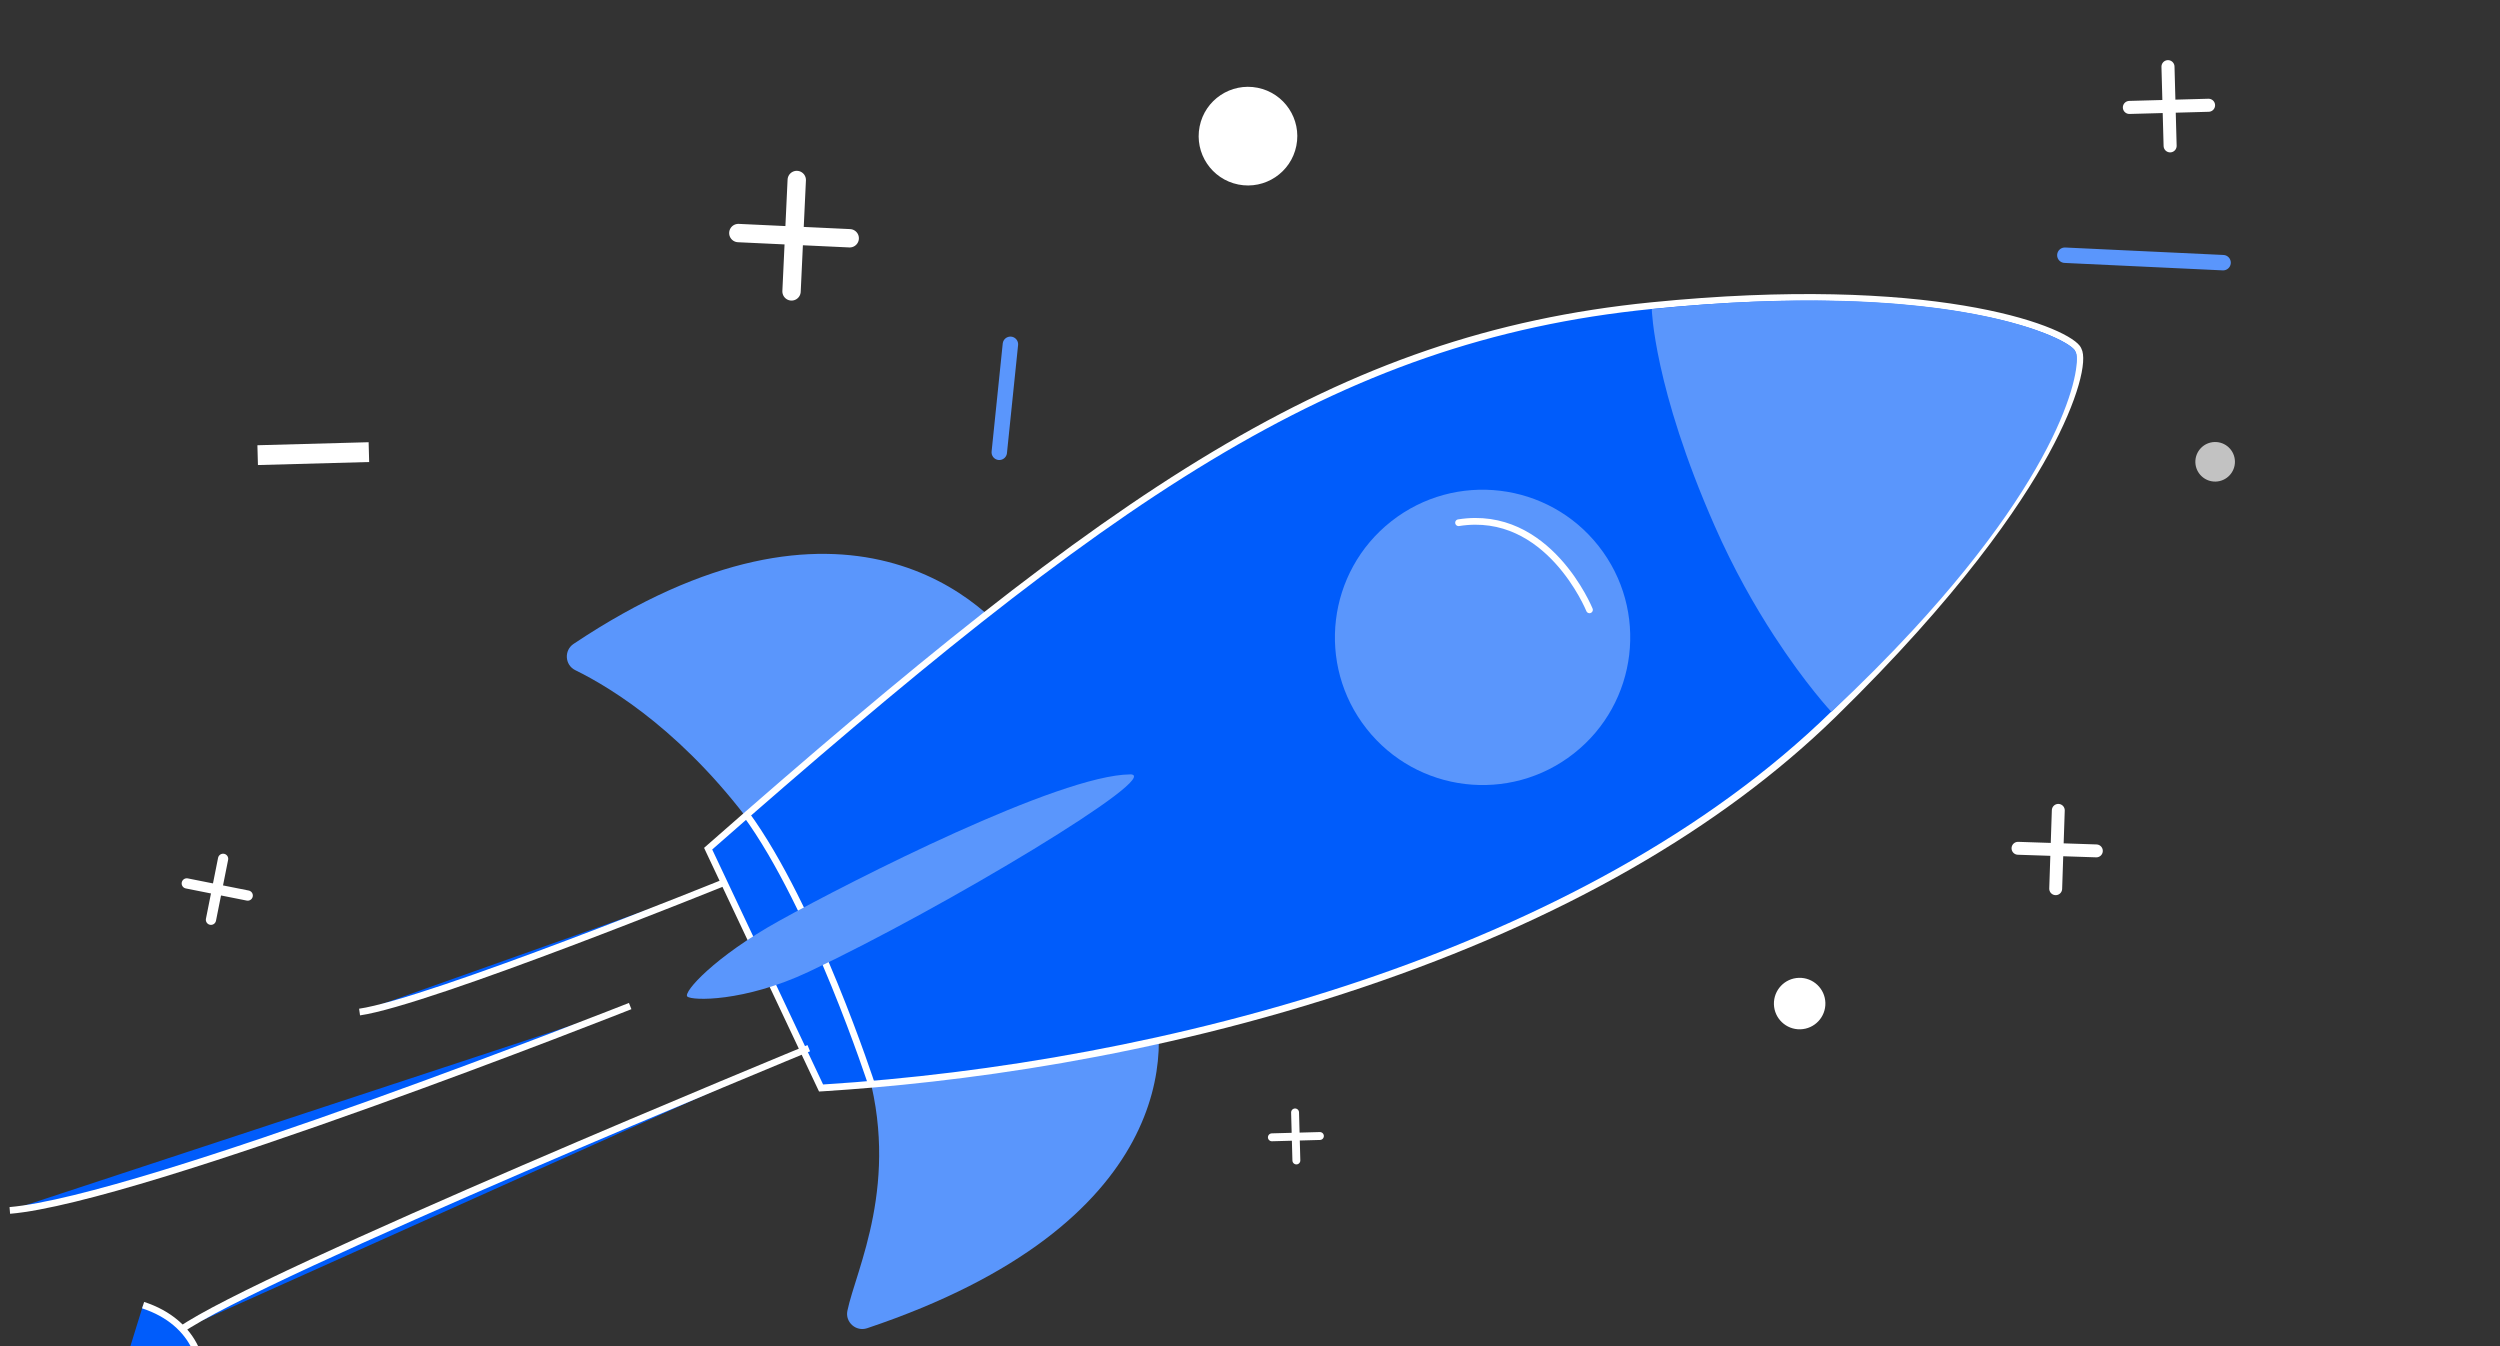 <svg width="104" height="56" viewBox="0 0 104 56" fill="none" xmlns="http://www.w3.org/2000/svg">
<rect x="0" y="0" width="104" height="56" fill="#333333" stroke="none"/>
<path d="M47.836 41.035C48.77 43.56 48.92 50.943 36.072 55.254C35.613 55.408 35.154 55.006 35.251 54.531C35.6 52.828 37.493 49.175 36.019 44.279L47.834 41.037L47.836 41.035Z" fill="#5A96FC"/>
<path d="M42.589 27.307C41.162 25.025 35.124 19.258 23.859 26.787C23.458 27.056 23.495 27.664 23.93 27.878C25.489 28.643 28.605 30.563 31.577 34.723L42.589 27.307Z" fill="#5A96FC"/>
<path d="M34.248 45.262C39.622 44.926 47.873 43.902 56.656 40.943C64.894 38.166 71.493 34.388 76.272 29.718C81.384 24.723 83.898 21.03 85.106 18.811C86.397 16.444 86.667 14.931 86.453 14.568C86.443 14.537 86.423 14.507 86.399 14.476C85.976 13.939 81.197 11.471 68.685 12.725C55.548 14.04 46.384 20.441 29.533 35.243L29.453 35.313L34.151 45.271L34.246 45.264L34.248 45.262Z" fill="#005CFB"/>
<path d="M86.291 14.553C85.803 13.933 80.751 11.647 68.703 12.854C55.395 14.189 46.14 20.835 29.628 35.339L34.241 45.114C48.267 44.237 65.891 39.658 76.177 29.607C85.816 20.191 86.649 15.027 86.329 14.62C86.323 14.599 86.312 14.576 86.293 14.552M86.513 14.379C86.546 14.421 86.569 14.459 86.586 14.503C86.841 14.99 86.472 16.601 85.236 18.87C84.02 21.097 81.499 24.803 76.376 29.811C71.58 34.497 64.962 38.283 56.706 41.067C47.908 44.034 39.645 45.057 34.263 45.396L34.072 45.407L33.991 45.236L29.378 35.461L29.29 35.271L29.448 35.132C46.321 20.309 55.502 13.898 68.678 12.578C80.29 11.415 85.817 13.494 86.515 14.381L86.513 14.379Z" fill="white"/>
<path d="M36.269 45.146C36.269 45.146 33.862 37.732 31.031 33.86" stroke="white" stroke-width="0.28" stroke-miterlimit="10"/>
<path d="M68.712 12.86C81.253 11.565 86.218 14.133 86.338 14.626C86.617 14.98 86.164 19.083 79.57 26.22C78.585 27.286 77.464 28.416 76.188 29.615C76.188 29.615 75.118 28.477 73.798 26.444C73.005 25.223 72.121 23.681 71.325 21.867C68.792 16.109 68.714 12.862 68.714 12.862L68.712 12.86Z" fill="#5A96FC"/>
<path d="M47.007 32.213C48.538 32.199 39.261 37.78 33.647 40.424C30.963 41.69 28.769 41.635 28.591 41.454C28.413 41.273 29.73 39.796 32.408 38.31C35.49 36.599 44.065 32.244 47.009 32.215L47.007 32.213Z" fill="#5A96FC"/>
<path d="M56.846 30.312C54.749 27.645 55.212 23.783 57.878 21.686C60.545 19.589 64.407 20.051 66.504 22.718C68.601 25.385 68.139 29.247 65.472 31.344C62.805 33.441 58.943 32.978 56.846 30.312Z" fill="#5A96FC"/>
<path d="M66.122 25.369C66.122 25.369 64.414 21.153 60.676 21.745" stroke="white" stroke-width="0.28" stroke-linecap="round" stroke-linejoin="round"/>
<path d="M33.645 43.605C33.645 43.605 10.748 53.029 7.499 55.337L33.645 43.605Z" fill="#005CFB"/>
<path d="M33.645 43.605C33.645 43.605 10.748 53.029 7.499 55.337" stroke="white" stroke-width="0.28" stroke-miterlimit="10"/>
<path d="M30.172 36.695C30.172 36.695 17.845 41.687 14.958 42.101L30.172 36.695Z" fill="#005CFB"/>
<path d="M30.172 36.695C30.172 36.695 17.845 41.687 14.958 42.101" stroke="white" stroke-width="0.28" stroke-miterlimit="10"/>
<path d="M4.052 60.436C8.303 61.906 10.38 55.742 5.953 54.293L4.052 60.436Z" fill="#005CFB"/>
<path d="M4.052 60.436C8.303 61.906 10.38 55.742 5.953 54.293" stroke="white" stroke-width="0.28" stroke-miterlimit="10"/>
<path d="M26.215 41.852C26.215 41.852 5.911 49.888 0.408 50.354L26.215 41.852Z" fill="#005CFB"/>
<path d="M26.215 41.852C26.215 41.852 5.911 49.888 0.408 50.354" stroke="white" stroke-width="0.28" stroke-miterlimit="10"/>
<path d="M41.57 18.816L42.033 14.323" stroke="#5A96FC" stroke-width="0.642" stroke-linecap="round" stroke-linejoin="round"/>
<path d="M8.776 38.262L9.281 35.727" stroke="white" stroke-width="0.426" stroke-linecap="round" stroke-linejoin="round"/>
<path d="M7.77 36.75L10.305 37.255" stroke="white" stroke-width="0.426" stroke-linecap="round" stroke-linejoin="round"/>
<path d="M51.515 7.676C52.626 7.897 53.707 7.176 53.928 6.064C54.15 4.953 53.428 3.873 52.317 3.651C51.206 3.43 50.125 4.151 49.904 5.262C49.682 6.374 50.404 7.454 51.515 7.676Z" fill="white"/>
<path d="M10.719 18.934L15.346 18.808" stroke="white" stroke-width="0.824" stroke-miterlimit="10"/>
<path d="M53.929 48.275L53.875 46.277" stroke="white" stroke-width="0.329" stroke-linecap="round" stroke-linejoin="round"/>
<path d="M52.91 47.312L54.908 47.258" stroke="white" stroke-width="0.329" stroke-linecap="round" stroke-linejoin="round"/>
<path d="M85.517 36.97L85.625 33.711" stroke="white" stroke-width="0.537" stroke-linecap="round" stroke-linejoin="round"/>
<path d="M83.949 35.289L87.208 35.397" stroke="white" stroke-width="0.537" stroke-linecap="round" stroke-linejoin="round"/>
<path d="M90.277 6.068L90.188 2.773" stroke="white" stroke-width="0.543" stroke-linecap="round" stroke-linejoin="round"/>
<path d="M88.582 4.469L91.876 4.379" stroke="white" stroke-width="0.543" stroke-linecap="round" stroke-linejoin="round"/>
<path d="M74.894 42.819C75.486 42.803 75.952 42.311 75.936 41.719C75.92 41.128 75.427 40.662 74.836 40.678C74.245 40.694 73.779 41.186 73.795 41.778C73.811 42.369 74.303 42.835 74.894 42.819Z" fill="white"/>
<path d="M92.172 20.034C92.627 20.021 92.985 19.643 92.973 19.188C92.961 18.734 92.582 18.375 92.128 18.388C91.673 18.4 91.315 18.779 91.327 19.233C91.339 19.688 91.718 20.046 92.172 20.034Z" fill="white" fill-opacity="0.7"/>
<path d="M32.928 12.122L33.145 7.488" stroke="white" stroke-width="0.764" stroke-linecap="round" stroke-linejoin="round"/>
<path d="M30.715 9.695L35.348 9.912" stroke="white" stroke-width="0.764" stroke-linecap="round" stroke-linejoin="round"/>
<path d="M85.898 10.617L92.48 10.927" stroke="#5A96FC" stroke-width="0.642" stroke-linecap="round" stroke-linejoin="round"/>
</svg>

